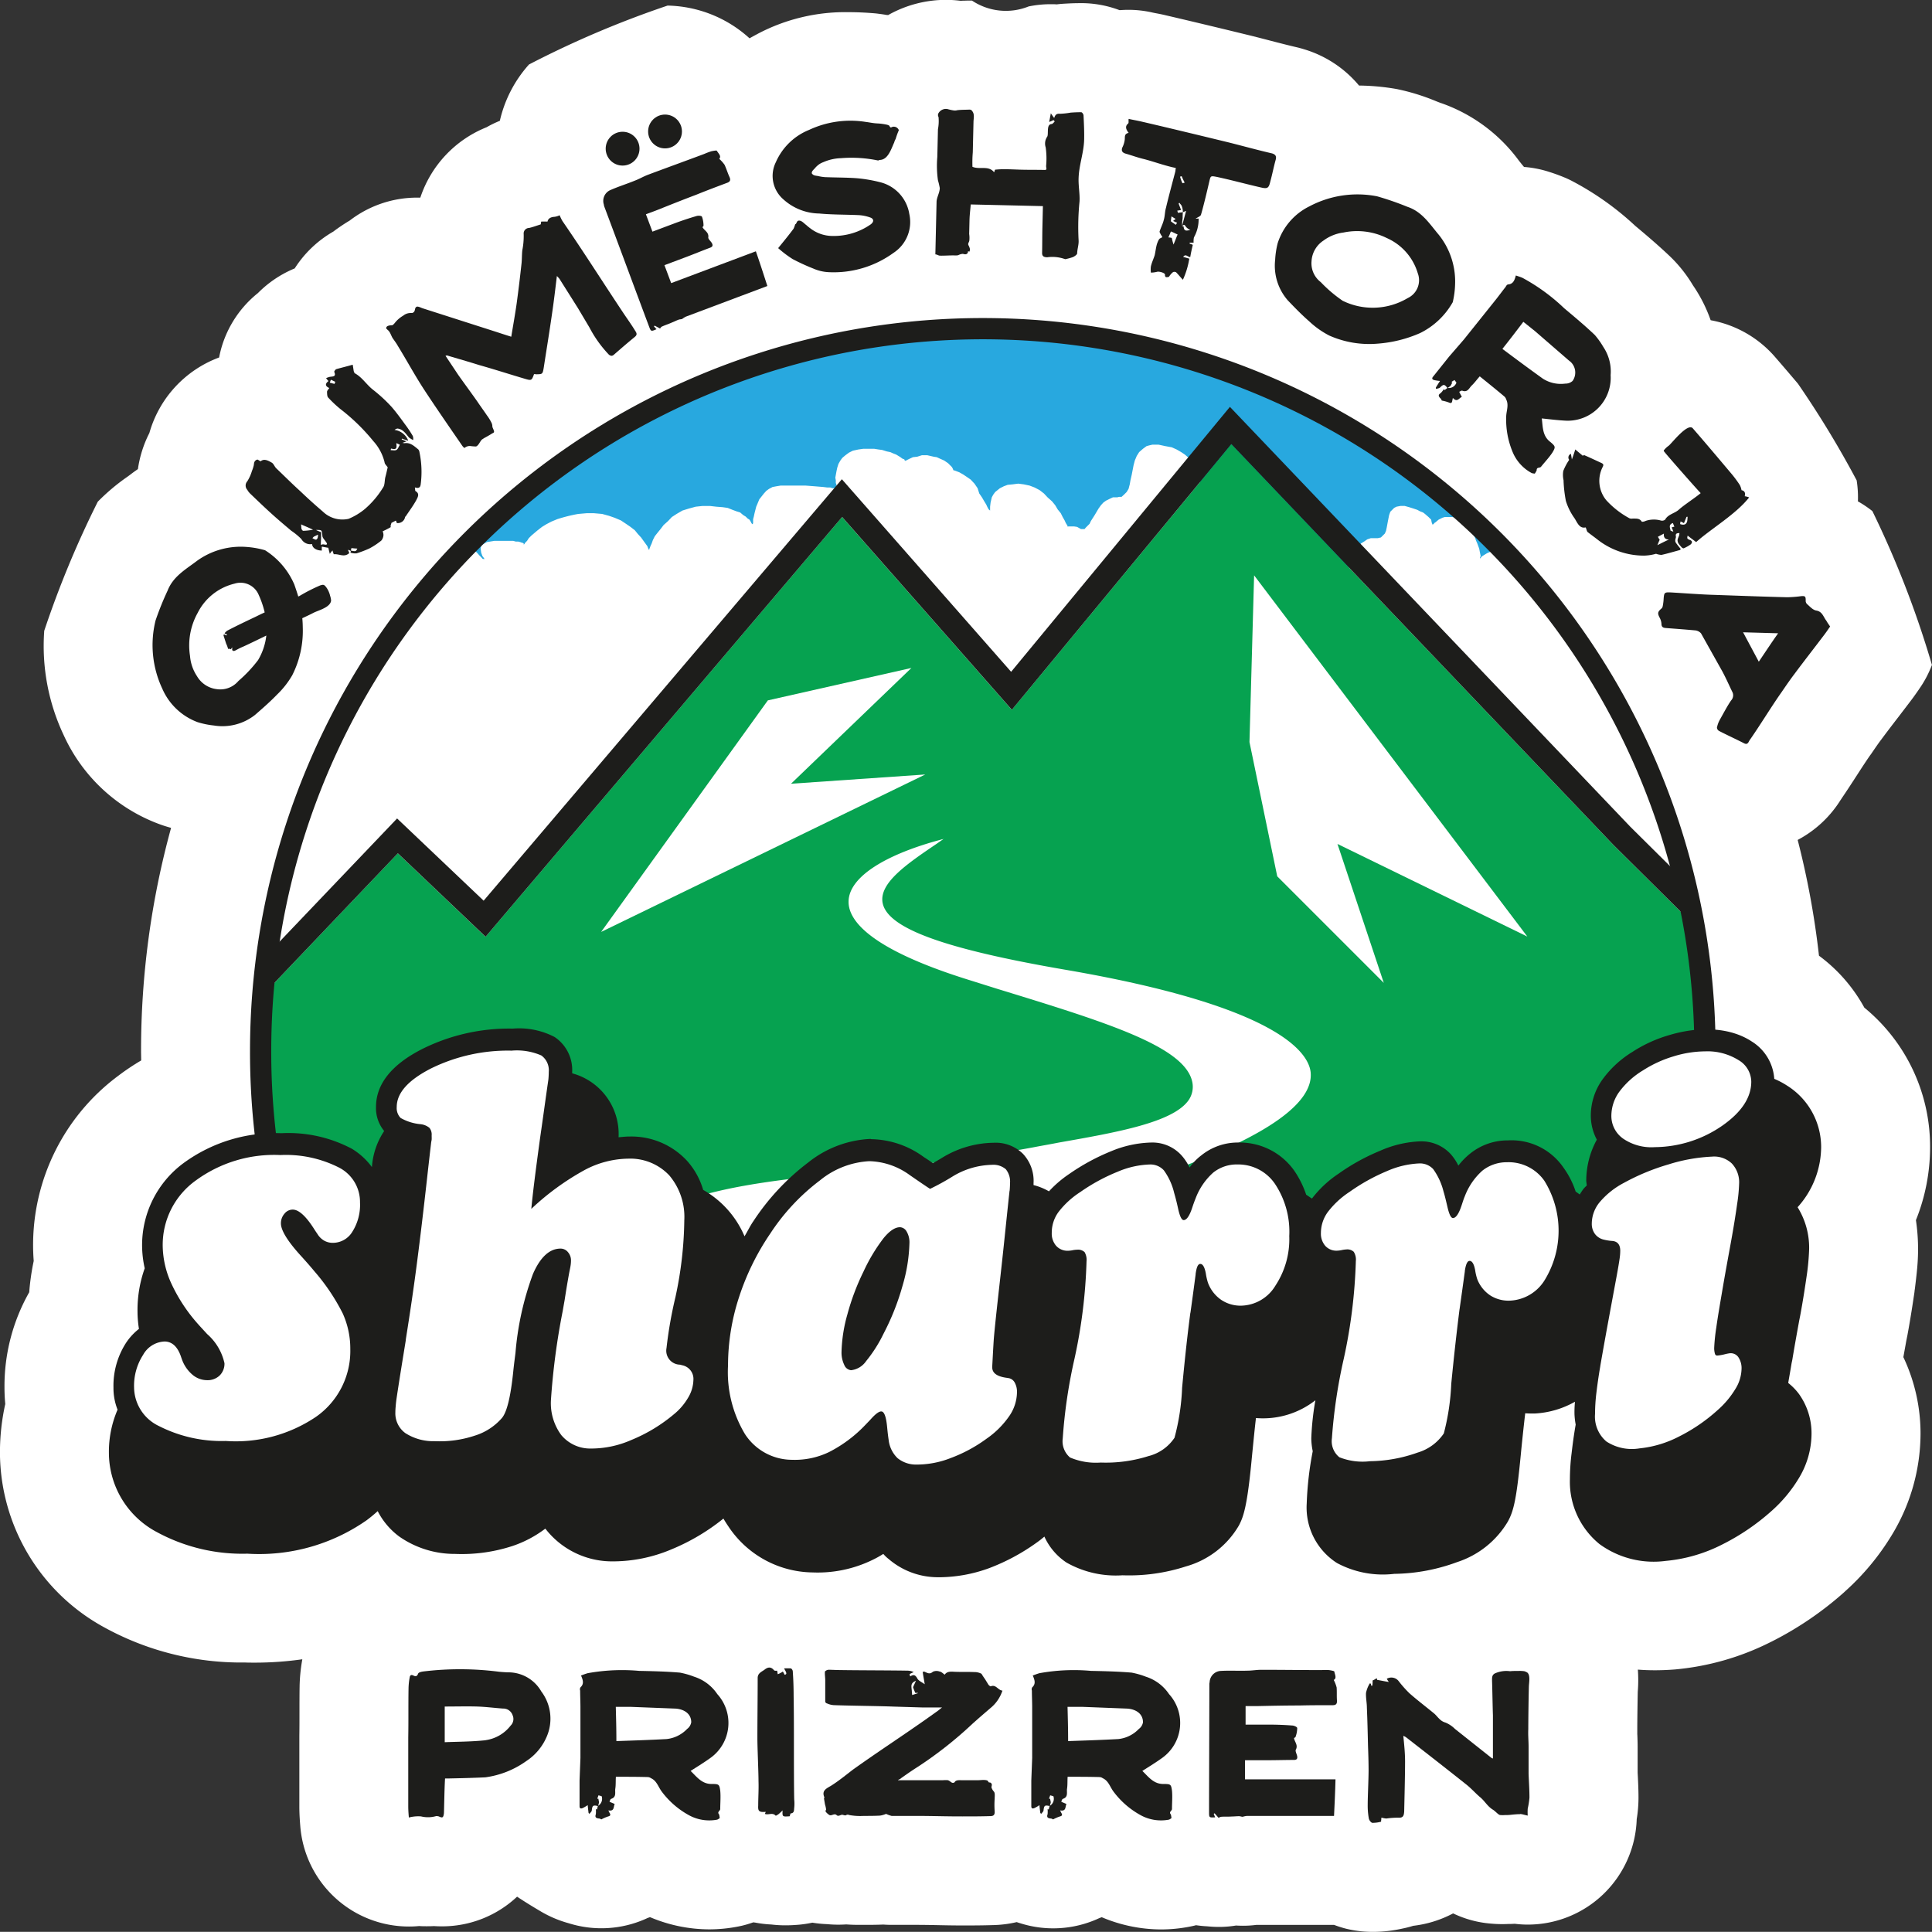 <svg xmlns="http://www.w3.org/2000/svg" width="172.277" height="172.262" viewBox="0 0 172.277 172.262">
  <rect x="0" y="0" width="172.277" height="172.262" fill="#333333" stroke="none"/>
  <g id="Group_1225" data-name="Group 1225" transform="translate(-1486.085 -410.286)">
    <path id="Path_1891" data-name="Path 1891" d="M1658.191,512.553a17.438,17.438,0,0,1-1.262,6.534,17.729,17.729,0,0,1,.191,2.576c0,.556-.027,1.1-.074,1.651-.054.606-.128,1.227-.213,1.911-.012.07-.02.136-.031.206l0,.047c-.14.936-.327,2.218-.633,3.877-.007.043-.019.09-.027.132l-.07.346q-.129.728-.264,1.469a15.911,15.911,0,0,1,1.531,6.868,17.457,17.457,0,0,1-2.532,8.951,22.145,22.145,0,0,1-4.192,5.062c-.027.027-.058.054-.086.082a30.058,30.058,0,0,1-6.492,4.414.155.155,0,0,1-.043.019,23.623,23.623,0,0,1-8.582,2.456c-.59.046-1.185.07-1.764.07q-.77,0-1.515-.058a12.872,12.872,0,0,1-.008,1.969c-.019.886-.043,2.548-.043,3.345,0,.116,0,.233,0,.346,0,.066,0,.131.008.2.007.256.023.606.023,1.01v2.214c0,.151.011.3.019.447.027.552.058,1.173.058,1.888a11.811,11.811,0,0,1-.159,1.912,9.717,9.717,0,0,1-9.708,9.406,9.1,9.1,0,0,1-1.169-.074c-.233.016-.439.02-.606.02-.147.007-.323.011-.525.011-.338,0-.672-.015-1.006-.047a9.522,9.522,0,0,1-3.357-.909,10.091,10.091,0,0,1-3.558,1.107,9.34,9.34,0,0,1-.94.241l-.035.008a12.292,12.292,0,0,1-2.584.292c-.357,0-.719-.016-1.072-.051a10.012,10.012,0,0,1-1.387-.24,9.7,9.7,0,0,1-1.045-.334h-6.908a9.186,9.186,0,0,1-1.224.078c-.213,0-.416-.008-.605-.02a9.327,9.327,0,0,1-1.539.125,10.064,10.064,0,0,1-1.022-.054,9.788,9.788,0,0,1-1.01-.1.429.429,0,0,1-.062.019c-.147.039-.3.07-.447.1a13.411,13.411,0,0,1-2.606.26,13.633,13.633,0,0,1-5.292-1.092c-.078.031-.155.062-.237.093-.046.02-.1.043-.147.066a9.714,9.714,0,0,1-6.853.388c-.116-.031-.229-.07-.342-.109a10.219,10.219,0,0,1-2.164.268c-.944.031-1.826.031-2.673.031-.89,0-1.6-.016-2.3-.031-.614-.012-1.193-.023-1.869-.023h-2.148c-.245,0-.493-.008-.742-.027-.637.027-1.216.027-1.736.027l-.113,0h-.319c-.311,0-.7-.007-1.134-.039-.237.015-.474.023-.715.023-.33,0-.656-.015-.983-.047a10.81,10.81,0,0,1-1.329-.132,9.741,9.741,0,0,1-1.258.187c-.256.019-.649.05-1.123.05a10.642,10.642,0,0,1-1.274-.074,10.2,10.2,0,0,1-1.465-.175c-.047,0-.09-.011-.136-.019-.292.1-.583.195-.882.268-.147.039-.3.07-.447.1a13.381,13.381,0,0,1-2.607.26,13.6,13.6,0,0,1-5.287-1.092c-.078.031-.155.062-.237.089-.047.024-.1.047-.151.07a9.714,9.714,0,0,1-6.853.388,10.174,10.174,0,0,1-2.638-1.142,43.775,43.775,0,0,1-1.969-1.228,9.746,9.746,0,0,1-6.713,2.645c-.233,0-.466-.007-.7-.023-.2.012-.412.016-.63.016s-.458,0-.688-.02a9.053,9.053,0,0,1-.917.043,9.711,9.711,0,0,1-9.685-8.963c-.035-.439-.082-1.045-.082-1.756v-6.13c0-.054,0-.113,0-.171.011-.649.011-1.325.011-2.04,0-.75,0-1.523.012-2.323a14.9,14.9,0,0,1,.225-2.347.813.813,0,0,1,.019-.1,29.984,29.984,0,0,1-4.215.3c-.295,0-.6,0-.9-.012a25.374,25.374,0,0,1-12.719-3.228,17.811,17.811,0,0,1-9.13-15.466,19.927,19.927,0,0,1,.474-4.358c-.047-.486-.07-.975-.07-1.473a16.968,16.968,0,0,1,2.206-8.492,21.226,21.226,0,0,1,.4-2.786c-.035-.466-.055-.929-.055-1.391a18.8,18.8,0,0,1,7.455-15.019.642.642,0,0,1,.058-.043,21.176,21.176,0,0,1,2.125-1.43c0-.288-.011-.575-.011-.863a74.889,74.889,0,0,1,2.677-19.875c-.28-.078-.563-.163-.851-.264-.051-.019-.1-.035-.152-.054a15.128,15.128,0,0,1-8.566-7.937,18.627,18.627,0,0,1-1.741-9.32,87.924,87.924,0,0,1,4.775-11.511,18.449,18.449,0,0,1,2.638-2.222c.1-.074.206-.148.307-.226.206-.159.42-.311.633-.458a10.246,10.246,0,0,1,1.021-3.216,10.128,10.128,0,0,1,6.22-6.737c.055-.284.121-.567.2-.847a9.7,9.7,0,0,1,3.263-4.9,9.991,9.991,0,0,1,2.2-1.674,9.766,9.766,0,0,1,1.076-.521,9.968,9.968,0,0,1,3.442-3.283c.346-.264.637-.459.835-.591s.416-.268.625-.392a9.854,9.854,0,0,1,6.029-2.047c.094,0,.183,0,.272,0a10.234,10.234,0,0,1,5.913-6.278,9.473,9.473,0,0,1,1.177-.571,11.255,11.255,0,0,1,2.6-5.023,87.7,87.7,0,0,1,12.358-5.252,11.181,11.181,0,0,1,7.307,2.918c.279-.159.524-.288.73-.4a16.721,16.721,0,0,1,8.111-1.931c.711,0,1.438.031,2.292.1.136.012.272.027.408.047.23.027.451.062.669.1l.151.011a10.5,10.5,0,0,1,5.147-1.356,10.2,10.2,0,0,1,1.29.082c.074,0,.144,0,.2-.007h.132c.155-.008.315-.012.47-.012h.233a5.441,5.441,0,0,0,5.054.525,9.7,9.7,0,0,1,1.969-.2c.179,0,.357,0,.536.015.206-.027.439-.047.688-.062.345-.019.812-.046,1.356-.046.12,0,.241,0,.361,0a9.7,9.7,0,0,1,3.2.625c.26-.019.521-.031.781-.031a9.574,9.574,0,0,1,2.2.253l.229.046c.229.042.544.1.9.187,2.653.618,5.334,1.266,7.93,1.9l.031.008a.777.777,0,0,1,.1.027c.428.108.859.221,1.294.334.815.21,1.585.412,2.327.582.226.054.447.113.669.183a10.177,10.177,0,0,1,4.891,3.232,20.74,20.74,0,0,1,3.216.287c.1.019.2.035.3.058a19.055,19.055,0,0,1,3.349,1.048c.155.062.365.144.427.163a.3.3,0,0,0,.058.019,14.558,14.558,0,0,1,6.919,5.14c.082.1.159.2.241.3l.2.244a9.607,9.607,0,0,1,2.277.451c.315.1.789.26,1.329.485.183.074.365.159.54.245a25.832,25.832,0,0,1,5.766,4.064c.932.781,1.977,1.663,3.03,2.657a12.3,12.3,0,0,1,2.121,2.649,13.162,13.162,0,0,1,1.581,3.116,9.93,9.93,0,0,1,5.758,3.294c.687.789,1.363,1.582,2.028,2.367a87.779,87.779,0,0,1,5.233,8.616,9.537,9.537,0,0,1,.112,1.876,9.839,9.839,0,0,1,1.29.867,87.168,87.168,0,0,1,5.311,13.714,9.609,9.609,0,0,1-1.158,2.179l-.062.094c-.148.21-.365.528-.637.886-.372.493-.746.979-1.119,1.468-.525.68-1.018,1.325-1.492,1.962-.019.027-.038.054-.058.078-.264.346-.548.766-.879,1.251-.031.042-.066.09-.1.136-.319.45-.773,1.149-1.208,1.822s-.886,1.367-1.329,2.016c-.031.05-.062.1-.1.151a10.053,10.053,0,0,1-3.83,3.566,74.944,74.944,0,0,1,1.9,10.323,14.288,14.288,0,0,1,4.044,4.631A16.017,16.017,0,0,1,1658.191,512.553Z" fill="#fff"/>
    <g id="Group_1226" data-name="Group 1226" transform="translate(1509.334 439.192)">
      <path id="Path_1892" data-name="Path 1892" d="M1649.883,518.6a63.966,63.966,0,0,1-5.873,26.477H1526.979A63.966,63.966,0,0,1,1521.1,518.6c0-1.115.021-2.208.086-3.3a64.368,64.368,0,0,1,128.607,0C1649.863,516.4,1649.883,517.49,1649.883,518.6Z" transform="translate(-1521.1 -453.819)" fill="#fff" fill-rule="evenodd"/>
      <path id="Path_1893" data-name="Path 1893" d="M1641.141,474.113l-.193.043h-.279l-.45.128-.386.172-.279.171-.171.107-.107.129-.064.064v-.064l.064-.171-.064-.3-.064-.343-.172-.471-.107-.236-.107-.3-.172-.3-.214-.214-.235-.3-.279-.3-.279-.3-.557-.343-.279-.064h-.665l-.214.064-.343.172-.279.236-.107.064-.064.107h-.064v.064l-.043-.064-.064-.171-.042-.236-.236-.236-.321-.278-.171-.129-.279-.107-.236-.129-.321-.108-.407-.128-.386-.108h-.386l-.343.064-.214.108-.171.171-.172.171-.107.3-.108.536-.107.579-.064.3-.107.236-.172.171-.171.172-.279.064h-.621l-.321.107-.279.193-.279.171-.236.279-.214.3-.279.707-.278.643-.107.3-.064.278-.064.236-.043.193v.107l-.171-.171-.107-.171-.172-.129-.171-.236-.45-.407-.493-.408-.279-.171-.343-.129-.343-.171-.321-.064-.386-.043-.407.043-.386.064-.451.064-.836.279-.772.364-.793.343-.343.171-.279.193-.321.171-.236.108-.149.193-.172.043-.107.064.043-.064.171-.108.108-.171.171-.236.172-.236.45-.6.45-.579.386-.643.321-.578.128-.3.108-.236.043-.236V472.4l-.043-.236-.108-.3-.128-.236-.15-.214-.45-.536-.515-.471-.557-.408-.6-.365-.579-.171-.6-.171-1.393-.472-.622-.236-.557-.236-.236-.043-.214-.128-.214-.064h-.128l-.043-.043h-.064v-.128l-.043-.172V467.6l-.064-.236-.107-.3-.108-.236-.171-.3-.236-.279-.214-.3-.343-.3-.321-.214-.408-.236-.429-.193-.579-.107-.6-.129h-.557l-.279.064-.236.064-.321.236-.343.3-.215.343-.171.407-.108.408-.171.878-.108.472-.064.364-.108.408-.171.279-.236.236-.214.193h-.214l-.172.043h-.386l-.278.129-.343.171-.236.171-.214.236-.214.3-.343.579-.343.536-.108.236-.343.343-.107.129h-.322l-.343-.193-.279-.043h-.514l-.042.043v-.043l-.064-.128-.108-.171-.107-.236-.172-.3-.171-.343-.279-.343-.214-.364-.279-.343-.408-.365-.321-.343-.386-.3-.45-.236-.45-.171-.515-.108-.493-.064-.493.064-.45.043-.343.129-.343.171-.214.171-.214.172-.171.236-.129.236-.108.471-.043.365v.343l-.128-.108-.108-.193-.108-.236-.171-.279-.214-.365-.236-.343-.15-.471-.279-.407-.343-.365-.343-.236-.321-.215-.343-.193-.278-.107-.172-.064h-.064l-.042-.064v-.042l-.107-.193-.343-.343-.343-.236-.386-.171-.279-.129-.278-.043-.558-.129h-.493l-.408.129-.386.043-.278.129-.215.107-.128.064-.043.064v-.064h-.064l-.043-.107-.171-.064-.172-.129-.171-.107-.214-.129-.279-.107-.236-.108-.321-.064-.407-.128-.322-.043-.407-.064h-.944l-.45.064-.493.108-.343.171-.321.236-.279.236-.171.236-.171.3-.108.343-.064.3-.107.579.043.236v.236l.064.171v.3h-.343l-.214-.064h-.279l-.343-.043-.771-.064-.837-.064h-2.187l-.386.064-.343.064-.321.171-.236.171-.214.236-.236.3-.171.214-.28.665-.149.579-.064.3-.064.236v.343l-.043.107-.064-.043-.043-.064-.064-.129-.107-.171-.171-.108-.172-.171-.214-.129-.278-.236-.343-.107-.343-.129-.428-.171-.45-.064-.558-.043-.557-.064h-.687l-.6.064-.622.171-.557.172-.515.3-.429.278-.343.365-.386.343-.279.365-.279.343-.236.3-.171.343-.107.3-.108.236-.064.171-.043.108v.064l-.064-.064-.043-.108-.064-.171-.343-.471-.214-.3-.279-.3-.279-.343-.386-.3-.407-.279-.45-.3-.558-.236-.493-.171-.622-.171-.729-.064h-.664l-.729.064a14.178,14.178,0,0,0-1.886.471l-.515.214-.45.236-.386.236-.386.3-.557.471-.236.236-.15.236-.171.171-.064.108-.064.064v-.107l-.107-.064h-.043l-.171-.064-.171-.043h-.215l-.235-.064h-1.673l-.386.064-.279.043-.236.129-.171.107-.108.129-.042.171v.108l.042.3.108.3.129.171.042.064v.043h-.042l-.129-.043-.108-.129-.171-.171-.15-.171-.45-.472-.3-.343a64.228,64.228,0,0,1,92.077.471Z" transform="translate(-1530.494 -454.025)" fill="#28a8df" fill-rule="evenodd"/>
      <path id="Path_1894" data-name="Path 1894" d="M1649.876,524.149a63.929,63.929,0,0,1-5.7,26.476H1526.8a63.918,63.918,0,0,1-5.7-26.476,51.1,51.1,0,0,1,.236-5.145l11.984-12.584,7.825,7.439,31.793-37.431,15.135,17.194,19.573-23.689,34.066,35.737,7.117,7.053A60.939,60.939,0,0,1,1649.876,524.149Z" transform="translate(-1521.098 -459.233)" fill="#06a250" fill-rule="evenodd"/>
      <g id="Group_1225-2" data-name="Group 1225" transform="translate(0.24 7.374)">
        <path id="Path_1895" data-name="Path 1895" d="M1649.016,511.275v.171c-.021-.129-.043-.279-.064-.407l-7.117-7.054-34.066-35.737L1588.2,491.937l-15.135-17.194-31.793,37.431-7.825-7.439L1521.46,517.32v-.15c.064-1.157.193-2.293.365-3.43l11.555-12.113,7.718,7.332,31.943-37.581,15.092,17.172,19.509-23.625,35.716,37.453,4.8,4.76A38.114,38.114,0,0,1,1649.016,511.275Z" transform="translate(-1521.46 -464.925)" fill="#1d1d1b"/>
      </g>
      <path id="Path_1896" data-name="Path 1896" d="M1581.678,502.878l-14.867,20.647,28.907-14.04-11.975.826,10.736-10.324Z" transform="translate(-1536.458 -469.331)" fill="#fff" fill-rule="evenodd"/>
      <path id="Path_1897" data-name="Path 1897" d="M1653.878,502.416l.413-14.866,24.364,32.21-16.931-8.259,4.13,12.388-9.5-9.5Z" transform="translate(-1565.711 -465.152)" fill="#fff" fill-rule="evenodd"/>
      <path id="Path_1898" data-name="Path 1898" d="M1626.462,543.781c.236,2.68-3.794,5.574-12.005,8.6-17.793,4.609-26.433,9.154-30.206,15.929h-28.213c8.189-13.4,15.5-14.171,29.22-15.629,4.716-.493,10.054-1.05,16.443-2.23.772-.15,1.543-.279,2.294-.429,5.252-.922,10.183-1.8,11.576-3.773a2.089,2.089,0,0,0,.343-1.586c-.6-3.195-7.653-5.36-17.429-8.36l-2.251-.708c-9.2-2.83-11.041-5.445-10.976-7.117.064-2.122,3.216-4.159,8.468-5.531l-.643.45c-2.659,1.8-5.167,3.516-4.781,5.3.493,2.23,5.489,4.052,16.208,5.9C1623.868,537.907,1626.312,542.13,1626.462,543.781Z" transform="translate(-1532.838 -477.044)" fill="#fff" fill-rule="evenodd"/>
    </g>
    <g id="Group_1227" data-name="Group 1227" transform="translate(1508.38 438.647)">
      <path id="Path_1899" data-name="Path 1899" d="M1644.305,545.746H1525.7l-.252-.555a64.6,64.6,0,0,1-5.787-26.85,65.343,65.343,0,0,1,130.686,0,64.571,64.571,0,0,1-5.79,26.85Zm-117.381-1.892h116.158a62.692,62.692,0,0,0,5.372-25.513,63.449,63.449,0,1,0-126.9,0A62.716,62.716,0,0,0,1526.924,543.853Z" transform="translate(-1519.662 -452.998)" fill="#1d1d1b"/>
    </g>
    <g id="Group_1229" data-name="Group 1229" transform="translate(1495.796 502.006)">
      <path id="Path_1900" data-name="Path 1900" d="M1650.455,580.016c.086-.514.193-1.093.3-1.758l.064-.3c.193-1.179.407-2.358.622-3.537l.086-.429c.278-1.5.45-2.68.579-3.558a21.043,21.043,0,0,0,.214-2.359,6.829,6.829,0,0,0-1.029-3.73,8.07,8.07,0,0,0,2.1-5.38,6.468,6.468,0,0,0-3.044-5.467,7.182,7.182,0,0,0-1.136-.6,4.246,4.246,0,0,0-1.994-3.323c-1.844-1.222-4.545-1.437-7.439-.558a12.2,12.2,0,0,0-3.216,1.479,9.274,9.274,0,0,0-2.658,2.443,5.532,5.532,0,0,0-1.051,3.216,4.557,4.557,0,0,0,.536,2.165,7.636,7.636,0,0,0-.943,3.645c0,.15.043.3.043.45a3.355,3.355,0,0,0-.279.279c-.129.171-.236.343-.343.514-.128-.086-.236-.171-.365-.257a7.774,7.774,0,0,0-1.093-2.144,5.608,5.608,0,0,0-4.931-2.422,5.327,5.327,0,0,0-3.387,1.179,6.233,6.233,0,0,0-1.05,1.072,4.568,4.568,0,0,0-.665-1.007,3.545,3.545,0,0,0-2.7-1.158h-.042a9.751,9.751,0,0,0-3.559.836,18.6,18.6,0,0,0-3.73,2.058,9.855,9.855,0,0,0-2.359,2.208c-.172-.107-.343-.236-.515-.343a8.541,8.541,0,0,0-1.05-2.123,5.935,5.935,0,0,0-4.931-2.53,5.194,5.194,0,0,0-3.387,1.158,4.915,4.915,0,0,0-1.029,1.072,4.653,4.653,0,0,0-.707-1.072,3.5,3.5,0,0,0-2.722-1.158h-.022a9.88,9.88,0,0,0-3.537.772,19.066,19.066,0,0,0-3.752,2.036,10.078,10.078,0,0,0-1.8,1.544,5.393,5.393,0,0,0-1.373-.558V562.2a3.52,3.52,0,0,0-.943-2.616,3.459,3.459,0,0,0-2.637-.986h-.043a8.992,8.992,0,0,0-4.48,1.307c-.343.214-.621.365-.879.515-.214-.171-.493-.343-.815-.557a8.135,8.135,0,0,0-4.7-1.586.077.077,0,0,0-.064-.022,9.569,9.569,0,0,0-5.531,2.1,20.976,20.976,0,0,0-4.888,5.231c-.3.429-.515.9-.793,1.351a8.63,8.63,0,0,0-3.687-4.137,6.694,6.694,0,0,0-1.458-2.615,6.762,6.762,0,0,0-5.1-2.144h-.064c-.3,0-.622.043-.922.064a5.6,5.6,0,0,0-4.137-5.7v-.129a3.541,3.541,0,0,0-1.565-3.108,6.843,6.843,0,0,0-3.73-.75,17.345,17.345,0,0,0-8.039,1.8c-2.766,1.394-4.159,3.151-4.159,5.188a3.21,3.21,0,0,0,.729,2.144,6.6,6.6,0,0,0-1.093,3.216,6.221,6.221,0,0,0-1.78-1.629,12.063,12.063,0,0,0-6.238-1.394h-.129a13.867,13.867,0,0,0-8.639,2.659,9.1,9.1,0,0,0-3.708,7.353,9.428,9.428,0,0,0,.235,2.037,11.033,11.033,0,0,0-.643,3.795,10.164,10.164,0,0,0,.128,1.608,5.3,5.3,0,0,0-1.136,1.222,7.054,7.054,0,0,0-1.136,4.009,5.218,5.218,0,0,0,.365,1.972,9.482,9.482,0,0,0-.772,3.859,8.016,8.016,0,0,0,4.309,7.074,15.972,15.972,0,0,0,8.039,1.908,16.731,16.731,0,0,0,10.633-2.98,12.457,12.457,0,0,0,.987-.815,6.511,6.511,0,0,0,1.929,2.272,8.624,8.624,0,0,0,4.974,1.544,14.539,14.539,0,0,0,5.123-.708,10.2,10.2,0,0,0,2.916-1.543.905.905,0,0,1,.128.15,7.517,7.517,0,0,0,5.767,2.766,13.407,13.407,0,0,0,5.36-1.072,18.73,18.73,0,0,0,4.631-2.744c.129.214.257.429.407.643a9.136,9.136,0,0,0,7.547,4.159,11.15,11.15,0,0,0,5.295-1.094,9.145,9.145,0,0,0,1.008-.557,3.126,3.126,0,0,0,.471.45,6.734,6.734,0,0,0,4.373,1.629h.279a13.144,13.144,0,0,0,4.331-.815,18.375,18.375,0,0,0,4.224-2.273,8.341,8.341,0,0,0,.686-.536,5.493,5.493,0,0,0,1.972,2.315,8.915,8.915,0,0,0,4.995,1.136,16.424,16.424,0,0,0,5.66-.793,7.941,7.941,0,0,0,4.716-3.645c.407-.772.75-1.694,1.157-6.067.129-1.265.236-2.422.365-3.516a7.573,7.573,0,0,0,5.3-1.586,24.749,24.749,0,0,0-.365,3.387,5.965,5.965,0,0,0,.129,1.158,29.372,29.372,0,0,0-.536,4.652,5.866,5.866,0,0,0,2.7,5.317,8.65,8.65,0,0,0,5.1.965,16.7,16.7,0,0,0,5.617-1.05,8.193,8.193,0,0,0,4.523-3.623c.515-.943.772-1.993,1.157-6.045q.193-1.962.386-3.6c.278.021.557.021.836.021a8.135,8.135,0,0,0,3.6-1.05,9.64,9.64,0,0,0-.043,1.093,6.372,6.372,0,0,0,.107.944c-.171.965-.278,1.822-.364,2.551a18.83,18.83,0,0,0-.15,2.315,7.157,7.157,0,0,0,2.637,5.788,8.191,8.191,0,0,0,5.917,1.5,13.817,13.817,0,0,0,5.06-1.479,20.019,20.019,0,0,0,4.373-2.979,12.508,12.508,0,0,0,2.4-2.873,7.692,7.692,0,0,0,1.157-3.966,6.018,6.018,0,0,0-1.115-3.58A5.264,5.264,0,0,0,1650.455,580.016Z" transform="translate(-1500.71 -548.417)" fill="#1d1d1b"/>
      <g id="Group_1228" data-name="Group 1228" transform="translate(2.245 1.967)">
        <path id="Path_1901" data-name="Path 1901" d="M1639.7,559.983a4.463,4.463,0,0,1-2.812-.747,2.473,2.473,0,0,1-1.067-2.084,3.678,3.678,0,0,1,.707-2.106,7.365,7.365,0,0,1,2.12-1.912,10.663,10.663,0,0,1,2.711-1.244,9.786,9.786,0,0,1,2.827-.448,5.216,5.216,0,0,1,2.956.77,2.266,2.266,0,0,1,1.154,1.93c0,1.419-.869,2.725-2.582,3.925a10.7,10.7,0,0,1-6.014,1.916Zm-4.874,19.554c.462-2.672.964-5.341,1.456-8,.142-.767.23-1.3.273-1.606a5.057,5.057,0,0,0,.058-.706c0-.549-.246-.843-.721-.877a4.362,4.362,0,0,1-.736-.116,1.365,1.365,0,0,1-.793-.5,1.507,1.507,0,0,1-.288-.927,3.029,3.029,0,0,1,.692-1.9,7.185,7.185,0,0,1,2.164-1.732,19.657,19.657,0,0,1,3.965-1.644,15.258,15.258,0,0,1,3.894-.7,2.293,2.293,0,0,1,1.773.612,2.443,2.443,0,0,1,.649,1.815,14.6,14.6,0,0,1-.173,1.778c-.115.821-.288,1.946-.548,3.375-.244,1.341-.492,2.681-.722,4.027-.26,1.527-.468,2.732-.59,3.626a16.364,16.364,0,0,0-.187,1.781,1.731,1.731,0,0,0,.071.583.2.2,0,0,0,.217.141,4.378,4.378,0,0,0,.592-.1,3.962,3.962,0,0,1,.476-.1.824.824,0,0,1,.793.34,1.758,1.758,0,0,1,.288,1.06,3.53,3.53,0,0,1-.562,1.8,8.025,8.025,0,0,1-1.586,1.878,15.361,15.361,0,0,1-3.418,2.338,9.8,9.8,0,0,1-3.533,1.061,4.147,4.147,0,0,1-2.956-.617,2.913,2.913,0,0,1-1.009-2.445,16.134,16.134,0,0,1,.115-1.842C1634.563,581.247,1634.671,580.453,1634.83,579.537Zm-12.546-5.082c-.23,1.822-.483,4.029-.736,6.632a20.8,20.8,0,0,1-.663,4.422,4.279,4.279,0,0,1-2.337,1.71,13.009,13.009,0,0,1-4.239.769,5.589,5.589,0,0,1-2.74-.354,1.839,1.839,0,0,1-.663-1.692,46.817,46.817,0,0,1,1.067-7.137,46.857,46.857,0,0,0,1.067-8.667,1.294,1.294,0,0,0-.187-.822.842.842,0,0,0-.678-.209,2.118,2.118,0,0,0-.375.052,2.341,2.341,0,0,1-.433.056,1.335,1.335,0,0,1-1.053-.43,1.659,1.659,0,0,1-.389-1.154,3.19,3.19,0,0,1,.605-1.849,7.774,7.774,0,0,1,1.947-1.807,17.215,17.215,0,0,1,3.345-1.859,7.983,7.983,0,0,1,2.841-.68,1.615,1.615,0,0,1,1.27.5,5.807,5.807,0,0,1,.922,1.99c.109.349.216.8.346,1.359.157.68.318,1.021.5,1.019.26,0,.522-.377.765-1.113.117-.354.2-.623.288-.821a5.82,5.82,0,0,1,1.572-2.293,3.486,3.486,0,0,1,2.192-.748,3.893,3.893,0,0,1,3.331,1.651,8.443,8.443,0,0,1,.029,8.859,3.833,3.833,0,0,1-3.058,1.829,3.032,3.032,0,0,1-1.788-.459,3.07,3.07,0,0,1-1.168-1.461,4.765,4.765,0,0,1-.187-.806c-.106-.551-.274-.821-.5-.815-.187,0-.334.3-.418.893a.337.337,0,0,0,0,.044C1622.6,572.2,1622.442,573.327,1622.283,574.455Zm-24,.295q-.368,2.756-.736,6.693a20.189,20.189,0,0,1-.678,4.455,3.954,3.954,0,0,1-2.336,1.639,12.628,12.628,0,0,1-4.24.571,5.889,5.889,0,0,1-2.74-.451,1.9,1.9,0,0,1-.649-1.711,45.888,45.888,0,0,1,1.052-7.118,46.553,46.553,0,0,0,1.068-8.66,1.357,1.357,0,0,0-.173-.825.855.855,0,0,0-.678-.213,2.157,2.157,0,0,0-.389.045,2.3,2.3,0,0,1-.433.048,1.355,1.355,0,0,1-1.038-.444,1.667,1.667,0,0,1-.389-1.162,3.115,3.115,0,0,1,.591-1.837,7.683,7.683,0,0,1,1.947-1.789,16.686,16.686,0,0,1,3.346-1.819,7.881,7.881,0,0,1,2.841-.642,1.618,1.618,0,0,1,1.269.519,5.621,5.621,0,0,1,.922,2.024c.105.353.223.809.347,1.378q.225,1.039.5,1.038c.26,0,.521-.37.764-1.112.117-.355.219-.627.3-.826a5.814,5.814,0,0,1,1.573-2.3,3.356,3.356,0,0,1,2.178-.724,3.951,3.951,0,0,1,3.331,1.74,7.684,7.684,0,0,1,1.269,4.646,7.531,7.531,0,0,1-1.24,4.428,3.651,3.651,0,0,1-3.058,1.778,3.082,3.082,0,0,1-1.788-.531,3.19,3.19,0,0,1-1.168-1.524,5.307,5.307,0,0,1-.187-.825c-.106-.565-.274-.843-.49-.843s-.335.3-.419.892a.3.3,0,0,0,0,.049Q1598.525,573.048,1598.288,574.749Zm-25.9-7.626c-.432,0-.922.322-1.456.975a15.635,15.635,0,0,0-1.788,2.976,21.106,21.106,0,0,0-1.442,3.828,13.425,13.425,0,0,0-.52,3.335,2.515,2.515,0,0,0,.245,1.165.731.731,0,0,0,.606.471,1.876,1.876,0,0,0,1.341-.81,12.36,12.36,0,0,0,1.558-2.453,21.954,21.954,0,0,0,1.7-4.3,14.641,14.641,0,0,0,.606-3.768,1.882,1.882,0,0,0-.246-1.027A.72.72,0,0,0,1572.387,567.123Zm9.777-3.256c-.178,1.642-.347,3.287-.519,4.926-.218,2.076-.433,3.92-.606,5.516s-.267,2.568-.288,2.91c-.05.764-.087,1.531-.13,2.3v.1c0,.508.42.811,1.269.93.088.012.159.025.188.029a.771.771,0,0,1,.548.4,1.7,1.7,0,0,1,.2.884,3.827,3.827,0,0,1-.692,2.106,7.926,7.926,0,0,1-2.033,2.021,13.1,13.1,0,0,1-3.2,1.722,8.24,8.24,0,0,1-3.028.575,2.6,2.6,0,0,1-1.7-.575,2.684,2.684,0,0,1-.793-1.647c-.042-.274-.087-.639-.13-1.1-.087-.938-.26-1.408-.52-1.416q-.3-.01-.894.643c-.211.233-.379.4-.5.527a11.929,11.929,0,0,1-3.259,2.449,7.033,7.033,0,0,1-3.317.695,5.015,5.015,0,0,1-4.2-2.311,10.753,10.753,0,0,1-1.5-6.1,19.619,19.619,0,0,1,.965-6.039,22.323,22.323,0,0,1,2.8-5.721,18.837,18.837,0,0,1,4.427-4.74,7.571,7.571,0,0,1,4.413-1.717,6.363,6.363,0,0,1,3.6,1.24q1.774,1.226,1.818,1.225a21.281,21.281,0,0,0,1.961-1.076,7.014,7.014,0,0,1,3.532-1.064,1.714,1.714,0,0,1,1.254.392,1.746,1.746,0,0,1,.375,1.252c0,.183-.008.321-.014.41S1582.173,563.791,1582.165,563.867ZM1527.51,582.3c.253-1.7.534-3.394.808-5.09a.986.986,0,0,1,.015-.157c.352-2.206.692-4.489.995-6.838s.588-4.758.866-7.242q.188-1.7.389-3.416c.008-.072.035-.157.043-.25s0-.22,0-.381a.937.937,0,0,0-.2-.665,1.491,1.491,0,0,0-.793-.325,4.373,4.373,0,0,1-1.775-.556,1.264,1.264,0,0,1-.346-.978c0-1.255,1.025-2.4,3.073-3.444a15.521,15.521,0,0,1,7.167-1.58,5.465,5.465,0,0,1,2.653.43,1.622,1.622,0,0,1,.663,1.468c0,.171-.007.3-.014.418s-.012.209-.028.321c-.2,1.363-.384,2.727-.578,4.086-.051.363-.133.912-.23,1.628-.334,2.466-.577,4.373-.706,5.759a23.15,23.15,0,0,1,4.687-3.428,8.461,8.461,0,0,1,3.951-1.05,4.775,4.775,0,0,1,3.663,1.49,5.721,5.721,0,0,1,1.341,4,33.909,33.909,0,0,1-.793,6.871,37.487,37.487,0,0,0-.793,4.526,1.246,1.246,0,0,0,1.211,1.483l.187.052a1.241,1.241,0,0,1,1,1.319,3.2,3.2,0,0,1-.462,1.557,5.407,5.407,0,0,1-1.283,1.5,14.3,14.3,0,0,1-3.792,2.289,8.914,8.914,0,0,1-3.62.762,3.362,3.362,0,0,1-2.624-1.2,4.786,4.786,0,0,1-.924-3.1,62.155,62.155,0,0,1,1.053-7.973c.056-.329.115-.657.173-.986q.172-1.132.375-2.259c.051-.281.108-.527.144-.747a3.062,3.062,0,0,0,.044-.5,1.1,1.1,0,0,0-.26-.735.844.844,0,0,0-.635-.329c-.995-.018-1.831.736-2.495,2.26a26.473,26.473,0,0,0-1.558,7.021c-.044.38-.125.936-.2,1.677-.226,2.2-.55,3.576-.995,4.13a5.244,5.244,0,0,1-2.437,1.591,9.888,9.888,0,0,1-3.592.493,4.594,4.594,0,0,1-2.595-.717,2.181,2.181,0,0,1-.894-1.849,5.114,5.114,0,0,1,.029-.527C1527.43,582.9,1527.461,582.632,1527.51,582.3Zm-4.139-4.313a7.157,7.157,0,0,1-3.057,6.042,12.777,12.777,0,0,1-8.046,2.155,12.32,12.32,0,0,1-5.971-1.337,3.855,3.855,0,0,1-2.206-3.425,5.082,5.082,0,0,1,.807-2.92,2.291,2.291,0,0,1,1.918-1.188c.663.007,1.155.464,1.456,1.348.03.089.059.173.086.247a3.181,3.181,0,0,0,.923,1.353,2.013,2.013,0,0,0,1.283.5,1.552,1.552,0,0,0,1.14-.4,1.47,1.47,0,0,0,.447-1.11,4.832,4.832,0,0,0-1.543-2.6c-.34-.375-.621-.671-.807-.884a14.677,14.677,0,0,1-2.365-3.578,8.29,8.29,0,0,1-.793-3.438,7.062,7.062,0,0,1,2.957-5.8,11.816,11.816,0,0,1,7.541-2.264,10.443,10.443,0,0,1,5.25,1.129,3.446,3.446,0,0,1,1.846,3.1,4.483,4.483,0,0,1-.693,2.625,2.026,2.026,0,0,1-1.745.974,1.533,1.533,0,0,1-.764-.2,1.668,1.668,0,0,1-.577-.563c-.069-.106-.188-.272-.331-.5-.722-1.131-1.355-1.693-1.875-1.7a.933.933,0,0,0-.75.363,1.289,1.289,0,0,0-.317.87c0,.6.572,1.556,1.746,2.849.527.58.939,1.052,1.24,1.419a18.168,18.168,0,0,1,2.524,3.753A7.615,7.615,0,0,1,1523.371,577.987Z" transform="translate(-1504.091 -551.379)" fill="#fff"/>
      </g>
    </g>
    <g id="Group_1230" data-name="Group 1230" transform="translate(1499.696 420)">
      <path id="Path_1902" data-name="Path 1902" d="M1521.527,487.165c.281-.082.351-.1.582.23a2.079,2.079,0,0,1,.3.694,1.776,1.776,0,0,1,.088.431c-.068.611-1.12.861-1.568,1.088-.33.173-.683.333-1,.483.025.279.039.522.041.788a8.77,8.77,0,0,1-.935,4.293,7.8,7.8,0,0,1-1.36,1.732c-.614.636-1.3,1.236-1.965,1.813a4.7,4.7,0,0,1-3.668.94,7.467,7.467,0,0,1-1.458-.3,5.532,5.532,0,0,1-3.141-2.987,9.138,9.138,0,0,1-.6-6.073,25.883,25.883,0,0,1,1.071-2.657c.5-1.289,1.633-1.906,2.645-2.679A6.662,6.662,0,0,1,1515,483.74a7.78,7.78,0,0,1,1.609.291,6.771,6.771,0,0,1,2.606,3.047c.125.364.251.727.354,1.078l.118-.053A15.22,15.22,0,0,1,1521.527,487.165Zm-4.806,4.473c-.683.333-1.367.667-2.038.977a5.221,5.221,0,0,0-.519.246l-.248.13c-.106.031-.106.031-.2-.019l-.023-.013-.021-.07.019-.2c-.025.045-.06.056-.085.1-.012.023-.037.068-.06.056a.025.025,0,0,1-.035.01l-.09-.05c-.117.054-.106.031-.147-.11a2.792,2.792,0,0,0-.137-.341l-.229-.714c-.018-.128.085-.1.154-.064.045.025.136.074.138.017.015-.08-.112-.12-.169-.122-.1-.027.159-.237.207-.27.825-.432,1.662-.829,2.5-1.226.283-.14.566-.28.837-.4a8.245,8.245,0,0,0-.532-1.559,1.758,1.758,0,0,0-2.161-1.006,4.977,4.977,0,0,0-3.279,2.6,5.962,5.962,0,0,0-.686,3.839,3.787,3.787,0,0,0,.626,1.817,2.355,2.355,0,0,0,1.785,1.153,2.11,2.11,0,0,0,1.9-.727,12.151,12.151,0,0,0,1.758-1.867A5.482,5.482,0,0,0,1516.721,491.637Z" transform="translate(-1506.584 -444.679)" fill="#1d1d1b"/>
      <path id="Path_1903" data-name="Path 1903" d="M1528.7,459.753a.6.6,0,0,0,.1.269c.659.351,1.04,1.009,1.631,1.473a13.462,13.462,0,0,1,1.671,1.544c.408.473.782.985,1.156,1.5a11.127,11.127,0,0,1,.713,1.062.666.666,0,0,1,.038.382,2.326,2.326,0,0,1-.359-.22c-.292-.333-.533-.76-1.047-.807a.6.6,0,0,0-.25.123,1.509,1.509,0,0,1,1.22.963c-.242-.079-.409-.125-.559-.191a.1.1,0,0,1-.033.075,4.247,4.247,0,0,1,.43.18l-.359.128c.129.012.148.029.185.027.526-.081.874.267,1.236.56a.469.469,0,0,1,.1.233,8.5,8.5,0,0,1,.11,2.886c-.039.313-.22.359-.517.264.027.163.015.292.053.327.414.235.193.558.077.8-.268.489-.594.927-.9,1.382-.016.056-.087.1-.1.116a.654.654,0,0,1-.741.55,1.511,1.511,0,0,0-.084-.215l-.393.2a1.965,1.965,0,0,1-.079.242.384.384,0,0,1,.007.145,6.976,6.976,0,0,1-.714.366.849.849,0,0,1,.072.344.827.827,0,0,1-.194.486,6.476,6.476,0,0,1-1.045.694,9.1,9.1,0,0,1-1.167.444,1.35,1.35,0,0,1-.534-.064l.029-.148a.7.7,0,0,0-.262-.1,1.576,1.576,0,0,1,.124.287c-.454.426-.912.046-1.385.107-.023-.09-.084-.216-.109-.343a2.363,2.363,0,0,0-.241.305l-.137-.543c-.129-.012-.332-.056-.572-.1a2.332,2.332,0,0,0,0,.348c-.458,0-.853-.213-.871-.578a.911.911,0,0,1-.956-.446,5.921,5.921,0,0,0-.9-.741c-.593-.5-1.186-1-1.762-1.522-.633-.572-1.248-1.163-1.864-1.754a1.451,1.451,0,0,1-.293-.37.566.566,0,0,1,0-.768,3.727,3.727,0,0,0,.412-.918,2.961,2.961,0,0,0,.143-.428c.048-.131.02-.331.124-.446a.337.337,0,0,1,.23-.14c.036,0,.265.17.282.151.3-.254.655-.07.976.115.188.1.257.372.43.528.693.66,1.386,1.357,2.115,2.016.654.626,1.325,1.232,2.033,1.837a2.5,2.5,0,0,0,2.284.635,5.683,5.683,0,0,0,1.457-.879,8,8,0,0,0,1.606-1.894c.189-.248.132-.647.225-.981.077-.278.135-.574.2-.833-.062-.125-.271-.28-.28-.462a4.316,4.316,0,0,0-1.01-1.889,17.575,17.575,0,0,0-2.888-2.819,10.076,10.076,0,0,1-1.115-1.042c-.115-.1-.108-.343-.117-.525.011-.129.135-.226.2-.34-.374-.164-.385-.383-.068-.619a1.758,1.758,0,0,1-.214-.264,2.783,2.783,0,0,1,.305-.107c.29-.051.623.005.416-.46a.484.484,0,0,1,.171-.228c.469-.133.957-.25,1.481-.4Zm-3.618,14.223c-.412-.2-.748-.328-1.068-.477.025.127.013.256.038.382.023.09.1.2.175.193A5.257,5.257,0,0,0,1525.086,473.976Zm-.053.753c.3.168.357.183.457,0a.8.8,0,0,0,.039-.313l-.375.184Zm.311-.73c.169.083.355.147.469.214,0,.384-.017.752-.035,1.118a.544.544,0,0,1,.254-.049c.315.076.385,0,.189-.248-.119-.177-.292-.333-.3-.515C1525.875,473.991,1525.875,473.991,1525.344,474Zm1.729-13.212c-.15-.066-.264-.133-.394-.181l-.1.261c.148.029.279.078.426.106Zm1.961,14.874c-.165-.01-.331-.02-.515-.047-.033.075-.029.148-.062.223C1528.9,475.924,1528.9,475.924,1529.035,475.661Zm3.8-9.253a2.093,2.093,0,0,0-.319-.149c.062.509-.007.586-.47.481a.611.611,0,0,0-.029.148c.183-.009.369.054.511-.026S1532.711,466.579,1532.831,466.408Z" transform="translate(-1510.782 -436.456)" fill="#1d1d1b"/>
      <path id="Path_1904" data-name="Path 1904" d="M1545.921,459.814a4.124,4.124,0,0,1-.495-.043.739.739,0,0,0-.5.179.924.924,0,0,1-.187-.187c-.954-1.384-2.63-3.809-3.555-5.244-.766-1.2-1.448-2.453-2.193-3.665-.136-.251-.33-.495-.487-.731-.151-.273-.208-.545-.451-.724-.029-.043-.079-.072-.093-.094-.051-.122.086-.244.2-.258.122-.05.266-.021.366-.057a1.306,1.306,0,0,0,.237-.251,2.629,2.629,0,0,1,.7-.588,1.04,1.04,0,0,1,.588-.236c.115-.014.236.029.33-.064.172-.114.094-.372.244-.473.115-.108.416.064.574.115l6.518,2.089c.438.143.875.288,1.384.445.166-1.011.338-1.964.481-2.961q.237-1.743.432-3.55c.043-.4.029-.8.072-1.2a6.481,6.481,0,0,0,.122-1.449.49.49,0,0,1,.481-.538c.351-.078.7-.214,1.032-.315.036-.086.029-.237.051-.251a4.92,4.92,0,0,1,.56,0c.057-.287.287-.408.645-.43a1.518,1.518,0,0,0,.438-.136,3.741,3.741,0,0,0,.25.516c1.849,2.683,3.591,5.437,5.411,8.17.358.538.738,1.062,1.075,1.614.158.236.187.372-.057.566-.624.509-1.234,1.039-1.844,1.57-.158.136-.265.114-.43.007a10.6,10.6,0,0,1-1.749-2.438l-1.032-1.736c-.552-.875-1.089-1.728-1.641-2.6a2.79,2.79,0,0,0-.23-.251c-.143,1.183-.273,2.295-.438,3.4-.23,1.614-.49,3.184-.734,4.776-.1.595-.115.574-.7.588-.05-.029-.129-.007-.165-.015-.208.574-.23.588-.811.416-1.354-.4-2.738-.847-4.115-1.235-.946-.3-1.9-.567-2.832-.847-.036-.007-.079.022-.136.029l1.147,1.721c.566.8,1.153,1.592,1.72,2.4.258.388.552.782.81,1.169a4.2,4.2,0,0,1,.423.681.756.756,0,0,1,.078.351c.029.137.158.33.151.459a.159.159,0,0,1-.137.122c-.236.158-.509.308-.76.444l-.193.129c-.165.172-.258.452-.452.58A.152.152,0,0,1,1545.921,459.814Z" transform="translate(-1517.122 -429.716)" fill="#1d1d1b"/>
      <path id="Path_1905" data-name="Path 1905" d="M1571.679,446.115c-.015.033-.039.042-.054.076.084.078.145.166.23.244-.5.215-.5.215-.681-.269-1.227-3.267-2.758-7.415-3.986-10.683-.027-.072-.021-.13-.039-.179a1.052,1.052,0,0,1,.526-1.247c.732-.331,1.524-.573,2.266-.879.387-.145.747-.363,1.134-.509,1.67-.627,3.373-1.24,5.044-1.867a5.926,5.926,0,0,1,.629-.236c.155-.03.464-.091.481-.042.148.248.427.475.215.72a3.168,3.168,0,0,1,.479.538c.161.354.273.726.424,1.056.133.282.082.439-.185.539-.92.345-1.863.7-2.774,1.07-1.137.428-2.266.879-3.419,1.34l-1.064.4.582,1.549,1.961-.736c.629-.236,1.292-.458,1.939-.646.17-.064.481-.042.518.054a2.333,2.333,0,0,1,.137.8c.009.024-.079.085-.085.142.167.3.582.445.509.914.006.163.233.327.33.511s.06.309-.157.39c-.726.273-1.443.57-2.193.852l-1.888.709.6,1.6,7.551-2.837c.367,1.05.691,2.06,1.025,3.095l-2.347.883-4.914,1.846a2.028,2.028,0,0,0-.335.209c-.1.036-.212.024-.333.07-.193.072-.378.169-.572.242-.305.142-.6.227-.886.361-.1.037-.142.136-.181.179Z" transform="translate(-1526.92 -426.794)" fill="#1d1d1b"/>
      <path id="Path_1906" data-name="Path 1906" d="M1593.469,439.7a18.689,18.689,0,0,1-1.825-.837,9.877,9.877,0,0,1-1.3-.981c.5-.611.952-1.163,1.378-1.736a2.607,2.607,0,0,0,.141-.392c.153-.026.1-.333.363-.326.238.011.44.265.62.391a4.443,4.443,0,0,0,.367.3,3.252,3.252,0,0,0,1.981.679,5.755,5.755,0,0,0,3.414-1.041c.3-.236.281-.5-.081-.616a3.649,3.649,0,0,0-.979-.2c-1.191-.055-2.368-.034-3.542-.145a4.867,4.867,0,0,1-3.214-1.278,2.756,2.756,0,0,1-.653-3.3,5.459,5.459,0,0,1,2.964-2.878,8.683,8.683,0,0,1,5.019-.716c.349.044.677.118,1.021.137a5.3,5.3,0,0,1,.94.125c.085.038.166.05.2.122a.1.1,0,0,0,.039.072c.038.072.136.029.208-.01a.483.483,0,0,1,.576.294,6.559,6.559,0,0,0-.283.784,1.067,1.067,0,0,0-.13.311c-.268.571-.546,1.539-1.277,1.56a.334.334,0,0,0-.149.052,11.58,11.58,0,0,0-3.317-.21,4.217,4.217,0,0,0-1.566.351,1.941,1.941,0,0,0-.339.164,1.965,1.965,0,0,0-.43.39c-.11.124-.25.227-.274.388l.013.076c0,.026.034.047.064.068.1.114.311.129.473.154a4.007,4.007,0,0,0,.621.1c.978.04,1.948.029,2.879.1a12.952,12.952,0,0,1,2.167.384,3.485,3.485,0,0,1,2.481,2.8,3.291,3.291,0,0,1-1.416,3.474,9.068,9.068,0,0,1-5.789,1.716A3.87,3.87,0,0,1,1593.469,439.7Z" transform="translate(-1534.567 -425.471)" fill="#1d1d1b"/>
      <path id="Path_1907" data-name="Path 1907" d="M1621.671,438.143c-.336-.007-.463-.114-.456-.4.017-.749.009-1.5.027-2.275l.044-1.886-6.435-.149c-.037.465-.1.929-.11,1.394l-.029,1.241a2.265,2.265,0,0,1,.012.595c-.029.154-.134.23-.086.386a1.422,1.422,0,0,1,.123.288.421.421,0,0,1-.033.309.194.194,0,0,0-.129-.029.217.217,0,0,1-.187.254c-.1.024-.207-.031-.284-.032a.973.973,0,0,0-.391.12,1.286,1.286,0,0,1-.311.019c-.44-.011-.906.031-1.319.021-.129,0-.256-.11-.411-.114l.076-3.282c.011-.491.023-.982.033-1.448.036-.412.276-.769.286-1.183a6.891,6.891,0,0,0-.165-.7,9.206,9.206,0,0,1-.056-2.07l.058-2.481a3.824,3.824,0,0,0,.051-1.086.339.339,0,0,1,.008-.361.765.765,0,0,1,.809-.343,3.669,3.669,0,0,0,.515.115.714.714,0,0,0,.337-.018c.363-.043.725-.035,1.088-.052a.232.232,0,0,1,.128.029.138.138,0,0,1,.1.08c.252.29.14.65.133.986l-.032,1.37c-.01.439-.021.9-.031,1.344a10.789,10.789,0,0,0-.03,1.292c.666.274,1.426-.148,1.928.484a.365.365,0,0,0,.055-.154.126.126,0,0,0,.028-.076c.259-.02.466-.041.673-.036.569-.013,1.137.027,1.731.04.672.015,1.345.005,2.017.021.258.006.133-.152.137-.359a7.152,7.152,0,0,0-.039-1.655,1.1,1.1,0,0,1-.011-.647,1.357,1.357,0,0,1,.163-.333c.111-.307-.1-1.088.388-1.1.1-.023.185-.151.264-.226-.025-.052-.076-.08-.1-.132a2.784,2.784,0,0,1-.392.172l.147-.772c.125.184.2.29.3.421.083-.257.19-.41.5-.377a6.827,6.827,0,0,0,.985-.106c.311-.019.622-.038.932-.031.078,0,.2.186.2.289.035.724.07,1.424.054,2.147-.027,1.137-.44,2.214-.491,3.351-.043.723.121,1.477.079,2.174a22.443,22.443,0,0,0-.081,3.489c.017.388-.121.747-.13,1.135,0,.1-.212.254-.369.327a4.522,4.522,0,0,1-.7.191A3.311,3.311,0,0,0,1621.671,438.143Z" transform="translate(-1541.901 -424.916)" fill="#1d1d1b"/>
      <path id="Path_1908" data-name="Path 1908" d="M1650.44,429.964c-.171.624-.293,1.26-.464,1.883-.14.6-.258.657-.863.516-1.309-.3-2.632-.665-3.947-.944-.509-.092-.509-.092-.626.412-.187.806-.5,2.141-.741,2.959-.035.151-.291.224-.483.366l.269-.017a3.286,3.286,0,0,1-.417,1.681,1.747,1.747,0,0,0-.03.471h-.345l-.018.075c.095.049.2.072.291.121-.088.378-.17.73-.226,1.089-.238,0-.4-.332-.634-.015.177.041.322.1.548.153a7.263,7.263,0,0,1-.57,1.885c-.236-.241-.4-.464-.614-.673a.318.318,0,0,0-.264-.009,1.479,1.479,0,0,0-.363.42c-.138.021-.375.126-.355-.189.01-.157-.488-.3-.682-.265a2.329,2.329,0,0,1-.576.079,2.068,2.068,0,0,1,0-.558c.082-.353.233-.662.335-.983.082-.353.108-.692.214-1.038.066-.171.156-.442.3-.488.293-.117.1-.19.045-.308-.033-.087-.135-.217-.118-.293.108-.347.29-.675.372-1.028.107-.347.088-.723.2-1.095.21-.906.589-2.3.825-3.206.023-.1.021-.207.051-.333-.988-.2-1.891-.546-2.816-.788-.579-.134-1.116-.339-1.689-.5-.246-.084-.373-.219-.278-.515a2.134,2.134,0,0,0,.232-.769c.009-.264-.021-.483.342-.558-.244-.322-.342-.584-.045-.833.068-.064.022-.207.043-.415.353.082.736.145,1.114.232,2.619.609,5.232,1.242,7.87,1.882,1.254.318,2.526.667,3.81.965C1650.481,429.443,1650.547,429.618,1650.44,429.964Zm-8.726,6.6c-.24-.109-.405-.2-.6-.272-.06.145-.132.341-.23.531a1.45,1.45,0,0,1,.308.045,5.732,5.732,0,0,0,.154.593C1641.516,437.074,1641.612,436.778,1641.715,436.563Zm-.6-1.175c.133.111.3.2.432.313l.122-.184c-.12-.054-.214-.1-.36-.163l.229-.186c-.12-.054-.209-.128-.374-.219C1641.145,435.13,1641.116,435.256,1641.112,435.388Zm1.756.78a1.008,1.008,0,0,1-.432-.313c-.13-.242-.209-.128-.333-.05.131-.448.236-.9.367-1.349l-.293.118a1.4,1.4,0,0,0-.09-.525c-.027-.112-.161-.223-.218-.316l-.068.064c.06.2.15.38.21.58a2.82,2.82,0,0,1-.331.056l.06.2c.194-.035.3-.036.438-.057a4.568,4.568,0,0,0-.017.527c-.023.1-.021.207-.044.307l-.013.4c.051.011.151.035.145.06C1642.282,436.4,1642.686,436.151,1642.868,436.167Zm-.938-4.756a3.626,3.626,0,0,0,.21.58.71.71,0,0,0,.2-.06,5.216,5.216,0,0,1-.266-.566A.552.552,0,0,0,1641.93,431.411Z" transform="translate(-1550.315 -425.367)" fill="#1d1d1b"/>
      <path id="Path_1909" data-name="Path 1909" d="M1660.357,447.715c-.667-.581-1.3-1.232-1.91-1.871a4.7,4.7,0,0,1-1.124-3.617,7.494,7.494,0,0,1,.223-1.471,5.535,5.535,0,0,1,2.824-3.288,9.144,9.144,0,0,1,6.037-.9,25.911,25.911,0,0,1,2.707.936c1.313.434,1.987,1.535,2.809,2.507a6.661,6.661,0,0,1,1.446,4.376,7.836,7.836,0,0,1-.21,1.622,6.778,6.778,0,0,1-2.913,2.756,11.464,11.464,0,0,1-3.758.94,8.771,8.771,0,0,1-4.335-.718A7.806,7.806,0,0,1,1660.357,447.715Zm8.785-2.07a1.759,1.759,0,0,0,.9-2.21,4.976,4.976,0,0,0-2.76-3.143,5.962,5.962,0,0,0-3.869-.493,3.79,3.79,0,0,0-1.783.718,2.354,2.354,0,0,0-1.063,1.841,2.11,2.11,0,0,0,.823,1.863,12.124,12.124,0,0,0,1.954,1.663A6.09,6.09,0,0,0,1669.143,445.644Z" transform="translate(-1557.228 -428.778)" fill="#1d1d1b"/>
      <path id="Path_1910" data-name="Path 1910" d="M1689.139,463.07c-.3.456-.679.847-1.018,1.272-.113.141-.4.008-.388.319a1.831,1.831,0,0,1-.169.295,1.525,1.525,0,0,1-.263-.044,3.761,3.761,0,0,1-1.744-1.959,7.517,7.517,0,0,1-.544-3.085c.016-.517.254-1.022,0-1.527a.543.543,0,0,0-.157-.258c-.71-.6-1.437-1.184-2.2-1.8-.246.267-.452.566-.7.8-.234.21-.368.666-.849.48-.076-.028-.161.036-.283.1.073.157.161.295.234.452-.246.1-.42.525-.8.089l-.049.226c-.029.242-.117.271-.311.182a3.807,3.807,0,0,0-.626-.17c-.021-.016-.032-.125-.114-.19-.185-.182-.238-.323.021-.481a2.48,2.48,0,0,0,.275-.343.19.19,0,0,1,.064.085l.254-.194c-.278-.356-.351-.348-.682-.017a1,1,0,0,1-.339.093l-.012-.109c.109-.178.218-.355.375-.594a3.115,3.115,0,0,1-.448-.061c-.206-.032-.327-.129-.181-.311l1.438-1.8,1.321-1.526,2.812-3.513c.307-.383.61-.8.917-1.187.028-.077.125-.2.2-.206.456-.033.586-.359.7-.8.21.069.42.137.594.211a17.152,17.152,0,0,1,3.722,2.714c.912.764,1.844,1.543,2.729,2.384a7.117,7.117,0,0,1,.763,1.074,3.924,3.924,0,0,1,.645,2.5,3.83,3.83,0,0,1-3.983,4.064c-.7-.033-1.393-.122-2.156-.2.1.743.044,1.559.766,2.1C1689.41,462.525,1689.434,462.577,1689.139,463.07Zm-8.562-6.226-.173-.238c-.085.064-.19.113-.275.177l.081.065c-.065.08-.106.214-.17.294l-.238.174A.716.716,0,0,0,1680.576,456.844Zm10.358-.154a1.3,1.3,0,0,0-.331-1.821l-3.011-2.61-1.05-.84c-.659.863-1.14,1.505-1.867,2.414,1.2.9,2.406,1.793,3.606,2.654a2.966,2.966,0,0,0,2,.442A.926.926,0,0,0,1690.934,456.69Z" transform="translate(-1564.317 -432.437)" fill="#1d1d1b"/>
      <path id="Path_1911" data-name="Path 1911" d="M1696.235,474.237a11.585,11.585,0,0,1-.209-1.853,2.118,2.118,0,0,1-.021-.827,5.057,5.057,0,0,1,.524-.983.349.349,0,0,1,.156-.537l.085.5c.121-.339.216-.587.3-.892l.685.572s.063-.086.115-.064c.531.229,1.042.474,1.537.7.176.088.206.165.117.341a2.711,2.711,0,0,0,.315,2.981,7.821,7.821,0,0,0,2.065,1.608.529.529,0,0,0,.292.025c.311.008.609-.04.8.27.033.04.238,0,.353-.062a2.3,2.3,0,0,1,1.361-.031.442.442,0,0,0,.374-.078c.262-.491.855-.551,1.233-.9.418-.386,1.448-1.051,1.941-1.468-.02.017-2.965-3.317-3.245-3.689a.158.158,0,0,1-.047-.1c-.017-.02.023-.053.043-.07a1.9,1.9,0,0,1,.4-.37c.3-.25,1.7-2.076,2.149-1.542,1.153,1.328,2.286,2.672,3.419,4.017a10.385,10.385,0,0,1,.758,1.019,1.54,1.54,0,0,1,.161.473c.235.039.385.216.285.538a1.918,1.918,0,0,1,.395.107c-1.174,1.5-3.395,2.793-4.725,3.983-.293-.227-.535-.394-.758-.578-.058.252-.061.288.188.383s.236.24.095.393a3.286,3.286,0,0,1-.618.351c-.039.033-.162-.033-.212-.092-.133-.158-.32-.339-.341-.525-.057-.188.107-.394.143-.593l.013-.146c-.185.021-.368.005-.319.3.03.076-.036.2-.042.272a.41.41,0,0,0,.031.278,6.728,6.728,0,0,0,.447.57.336.336,0,0,1-.083.1c-.525.139-1.09.311-1.633.43a1.59,1.59,0,0,1-.488-.1,4.288,4.288,0,0,1-1.078.165,6.711,6.711,0,0,1-4.066-1.374c-.309-.247-.638-.477-.948-.723-.086-.062-.09-.228-.184-.42-.562.135-.751-.45-.995-.819A5.351,5.351,0,0,1,1696.235,474.237Zm9.193,3.444q-.521-.017-.449-.533l-.538.284a2.391,2.391,0,0,0,.16.27c-.088.176-.137.319-.206.478C1704.778,477.993,1705.1,477.819,1705.428,477.681Zm.39-.7a3.3,3.3,0,0,0-.151-.38,1.684,1.684,0,0,1,.245-.071c-.064-.115-.091-.228-.137-.323-.417.148-.24.438-.205.68C1705.586,476.906,1705.712,476.935,1705.818,476.981Zm1.236-.94a3.043,3.043,0,0,0,.034-.4.137.137,0,0,1-.093.011l-.232.568a2.615,2.615,0,0,0-.3-.154,1.155,1.155,0,0,0-.038.235C1706.712,476.4,1706.97,476.382,1707.054,476.04Z" transform="translate(-1570.216 -439.282)" fill="#1d1d1b"/>
      <path id="Path_1912" data-name="Path 1912" d="M1708.91,492.118c-.219-.41-.2-.538.14-.837.068-.036.1-.141.121-.211a4.841,4.841,0,0,0,.085-.719c.045-.464.066-.534.576-.513,1,.054,2.677.181,3.661.212,2.269.077,4.515.166,6.772.22a10.371,10.371,0,0,0,1.212-.091c.415-.046.452.023.44.439a.465.465,0,0,0,.1.24c.273.236.524.541.849.6.546.089.629.572.892.9.086.159.194.307.339.523-.134.189-.311.46-.5.708-.893,1.181-1.8,2.339-2.669,3.507-.413.544-.792,1.1-1.169,1.651-.835,1.179-1.9,2.92-2.744,4.135a1.9,1.9,0,0,0-.189.305c-.111.177-.214.2-.414.1-.727-.373-1.5-.722-2.227-1.1a.385.385,0,0,1-.181-.284,2.465,2.465,0,0,1,.247-.689c.243-.424.738-1.362,1.028-1.752a.668.668,0,0,0,.083-.778c-.282-.582-.553-1.2-.858-1.769l-1.921-3.429a.82.82,0,0,0-.458-.254c-.649-.063-1.993-.165-2.666-.216-.243-.017-.4-.082-.4-.371A1.3,1.3,0,0,0,1708.91,492.118Zm8.827,3.9c.59-.872,1.123-1.685,1.724-2.534l-3.125-.088Z" transform="translate(-1574.516 -446.728)" fill="#1d1d1b"/>
      <circle id="Ellipse_10" data-name="Ellipse 10" cx="1.508" cy="1.508" r="1.508" transform="translate(40.398 2.035)" fill="#1d1d1b"/>
      <circle id="Ellipse_11" data-name="Ellipse 11" cx="1.508" cy="1.508" r="1.508" transform="translate(44.182 0.502)" fill="#1d1d1b"/>
    </g>
    <g id="Group_1231" data-name="Group 1231" transform="translate(1522.489 558.978)">
      <path id="Path_1913" data-name="Path 1913" d="M1540.909,646.672v-6.128c.026-1.474,0-2.948.026-4.422a5.775,5.775,0,0,1,.1-.931c.026-.207.13-.284.337-.181s.31.077.414-.155c.026-.129.284-.181.44-.206a27.2,27.2,0,0,1,6.8.025c.311.026.621.052.931.052a3.39,3.39,0,0,1,2.819,1.706,4.027,4.027,0,0,1,.465,4.06,4.88,4.88,0,0,1-1.81,2.146,8.149,8.149,0,0,1-3.646,1.448c-1.06.052-2.146.078-3.206.1h-.388c-.052.724-.077,2.43-.1,3.1-.052.414-.129.44-.465.284a.715.715,0,0,0-.233-.026,2.625,2.625,0,0,1-1.345.026,3.33,3.33,0,0,0-1.086.1C1540.935,647.345,1540.909,647.009,1540.909,646.672Zm6.9-5.9a3.415,3.415,0,0,0,2.224-1.293.823.823,0,0,0,.181-.93.871.871,0,0,0-.853-.595c-.75-.052-1.526-.155-2.3-.181-.957-.027-1.914,0-2.9,0v3.18C1545.408,640.906,1546.624,640.906,1547.813,640.777Z" transform="translate(-1540.909 -634.293)" fill="#1d1d1b"/>
      <path id="Path_1914" data-name="Path 1914" d="M1576.461,645.325c.052.543,0,1.086,0,1.629,0,.181-.31.258-.1.491a1.806,1.806,0,0,1,.052.336c-.026,0-.13.1-.232.129a3.765,3.765,0,0,1-2.586-.44,7.515,7.515,0,0,1-2.353-2.069c-.31-.414-.439-.956-.957-1.189a.543.543,0,0,0-.284-.1c-.931-.026-1.862-.026-2.845-.026-.026.363,0,.724-.052,1.06-.052.31.129.75-.362.905-.078.026-.1.13-.156.258.156.078.311.13.466.207-.129.232,0,.672-.568.568l.1.207c.13.206.078.284-.129.336a3.748,3.748,0,0,0-.595.259c-.026,0-.1-.078-.207-.078-.258-.026-.388-.1-.284-.388a2.489,2.489,0,0,0,0-.44.2.2,0,0,1,.1.026l.078-.311c-.44-.1-.491-.052-.543.414-.026.1-.13.181-.207.284l-.077-.078c-.026-.207-.052-.414-.078-.7a3.211,3.211,0,0,1-.388.232c-.181.1-.337.1-.337-.13v-2.3q.039-1.008.078-2.017v-4.5c0-.491-.026-1.009-.026-1.5a.353.353,0,0,1,.026-.284c.336-.31.233-.646.052-1.06.207-.078.414-.155.595-.207a17.149,17.149,0,0,1,4.6-.206c1.19.025,2.405.052,3.62.155a7.149,7.149,0,0,1,1.267.362,3.928,3.928,0,0,1,2.069,1.552,3.831,3.831,0,0,1-.569,5.663c-.569.414-1.163.776-1.81,1.189.543.517,1.009,1.19,1.914,1.164C1576.332,644.731,1576.383,644.757,1576.461,645.325Zm-10.576.491-.284-.077c-.026.1-.078.206-.1.31h.1c0,.1.051.232.051.336l-.077.284A.715.715,0,0,0,1565.885,645.817Zm7.99-6.594c0-.75-.621-1.163-1.4-1.215l-3.982-.155h-1.345c.026,1.086.052,1.888.052,3.052,1.5-.052,3-.1,4.474-.181a2.968,2.968,0,0,0,1.836-.905A.924.924,0,0,0,1573.875,639.223Z" transform="translate(-1548.641 -634.342)" fill="#1d1d1b"/>
      <path id="Path_1915" data-name="Path 1915" d="M1590.039,646.959a4.6,4.6,0,0,1-.363.337c-.077.052-.232.155-.258.129-.284-.31-.647-.025-.957-.155l.078-.181c-.621.052-.7-.078-.673-.569,0-.724.052-1.448.026-2.172,0-.827-.1-2.973-.1-3.8,0-1.81.026-3.62.026-5.4,0-.414.336-.543.594-.724.285-.233.569-.311.853.026.052.078.207.052.285.052a1.924,1.924,0,0,1,.052.31.932.932,0,0,0,.232-.1c.078-.026.155-.1.232-.129a2.694,2.694,0,0,1,.156.284c.207-.052.207-.129-.052-.569a4.95,4.95,0,0,1,.621,0,.376.376,0,0,1,.155.233c.052.724.078,1.448.078,2.2.026,1.551.026,3.1.026,4.654,0,1.086,0,3.517.026,4.6a3.629,3.629,0,0,1,0,.75c-.026.181.026.465-.31.491-.052.026-.052.181-.1.258C1590.013,647.528,1590.013,647.528,1590.039,646.959Z" transform="translate(-1556.66 -634.217)" fill="#1d1d1b"/>
      <path id="Path_1916" data-name="Path 1916" d="M1604.888,647.552h-2.147a2.753,2.753,0,0,1-.491-.181,2.15,2.15,0,0,1-.543.155c-.465.026-.957.026-1.448.026a5.429,5.429,0,0,1-1.293-.078c-.078-.025-.129-.051-.181-.025-.052,0-.077.025-.129.052-.1.025-.233-.052-.337-.052-.155.025-.284.129-.414.077a.344.344,0,0,1-.1-.077c-.233-.13-.439.155-.647,0-.078-.052-.336-.259-.31-.362.026,0,.026-.027.026-.052a.1.1,0,0,0,.026-.078,2.687,2.687,0,0,0-.1-.44l-.078-.465c-.026-.052.026-.1.026-.155-.258-.595.155-.776.595-1.034.7-.44,1.319-.957,1.965-1.448,2.612-1.862,4.965-3.362,7.576-5.249.078-.052.181-.155.362-.285h-1.81l-2.534-.077c-1.293-.052-4.034-.078-5.327-.13a1.693,1.693,0,0,1-.595-.155c-.052,0-.129-.078-.155-.129v-1.939c0-.259-.052-.517-.026-.776a.5.5,0,0,1,.31-.155c.336,0,.673.026,1.009.026,1.5.026,4.448.026,5.973.052a1.416,1.416,0,0,1,.621.129c-.1.052-.232.1-.362.181a1.133,1.133,0,0,0,.052.206c.284-.181.439-.155.62.155.1.233.439.362.673.543-.052-.362-.129-.724-.181-1.112.1,0,.181-.025.233.026.232.1.414.207.672-.026a.781.781,0,0,1,.595-.025c.181.025.31.181.466.284.18-.284.491-.284.853-.259.594.026,1.189,0,1.784.026a1.324,1.324,0,0,1,.646.155c.1.181.233.362.337.517l.284.465c.052.052.156.155.207.129.465-.181.646.362,1.034.387a3.337,3.337,0,0,1-1.06,1.552c-.543.466-1.086.931-1.63,1.422a35.231,35.231,0,0,1-4.783,3.775c-.646.414-.983.647-1.6,1.086,0,.052-.233.1-.233.155h4.008a2.484,2.484,0,0,1,.44,0c.155.052.259.181.388.232h.13a.025.025,0,0,0,.026-.026c.026,0,.026-.026.052-.026.1-.207.388-.181.568-.181h1.578c.156,0,.7-.078.827.077.026.026.026.078.052.1a.234.234,0,0,0,.13.026.232.232,0,0,1,.155.155c.026.1-.026.181-.026.284a1,1,0,0,0,.207.362c.129.13.078.44.078.647a7.965,7.965,0,0,0,0,1.112c.026.363-.129.44-.414.44-.827.026-1.63.026-2.457.026C1607.474,647.6,1606.439,647.552,1604.888,647.552Zm.181-10.937v-.052a.967.967,0,0,1-.207.026,4.157,4.157,0,0,1-.207-.517l.259-.568c-.466.181-.414.44-.388.724.026.181.026.362.052.543Z" transform="translate(-1559.642 -634.319)" fill="#1d1d1b"/>
      <path id="Path_1917" data-name="Path 1917" d="M1637.125,645.325c.052.543,0,1.086,0,1.629,0,.181-.31.258-.1.491a1.792,1.792,0,0,1,.052.336c-.026,0-.129.1-.232.129a3.766,3.766,0,0,1-2.586-.44,7.512,7.512,0,0,1-2.353-2.069c-.311-.414-.44-.956-.957-1.189a.542.542,0,0,0-.285-.1c-.93-.026-1.861-.026-2.844-.026-.026.363,0,.724-.052,1.06-.052.31.129.75-.362.905-.078.026-.1.13-.155.258.155.078.31.13.466.207-.13.232,0,.672-.569.568l.1.207c.129.206.078.284-.129.336a3.773,3.773,0,0,0-.594.259c-.026,0-.1-.078-.207-.078-.258-.026-.388-.1-.284-.388a2.489,2.489,0,0,0,0-.44.2.2,0,0,1,.1.026l.077-.311c-.44-.1-.491-.052-.543.414-.026.1-.129.181-.207.284l-.078-.078c-.026-.207-.052-.414-.078-.7a3.082,3.082,0,0,1-.388.232c-.181.1-.336.1-.336-.13v-2.3l.078-2.017v-4.5c0-.491-.026-1.009-.026-1.5a.355.355,0,0,1,.026-.284c.336-.31.232-.646.052-1.06.206-.078.414-.155.594-.207a17.156,17.156,0,0,1,4.6-.206c1.189.025,2.405.052,3.62.155a7.138,7.138,0,0,1,1.267.362,3.924,3.924,0,0,1,2.069,1.552,3.831,3.831,0,0,1-.569,5.663c-.569.414-1.164.776-1.81,1.189.543.517,1.008,1.19,1.913,1.164C1637,644.731,1637.047,644.757,1637.125,645.325Zm-10.576.491-.285-.077c-.026.1-.078.206-.1.31h.1c0,.1.052.232.052.336l-.078.284A.716.716,0,0,0,1626.549,645.817Zm7.99-6.594c0-.75-.621-1.163-1.4-1.215l-3.982-.155h-1.345c.026,1.086.052,1.888.052,3.052,1.5-.052,3-.1,4.473-.181a2.964,2.964,0,0,0,1.835-.905A.922.922,0,0,0,1634.54,639.223Z" transform="translate(-1569.023 -634.342)" fill="#1d1d1b"/>
      <path id="Path_1918" data-name="Path 1918" d="M1648.943,647.319c-.026.026-.052.026-.078.052.052.1.078.206.129.31-.543.026-.543.026-.543-.491,0-3.491.026-7.912.026-11.4,0-.078.026-.13.026-.181a1.051,1.051,0,0,1,.931-.982c.8-.052,1.629,0,2.431-.026.414,0,.827-.078,1.241-.078,1.784,0,3.594.026,5.378.026a5.824,5.824,0,0,1,.672,0c.155.026.465.078.465.13.052.284.233.594-.052.75a3.2,3.2,0,0,1,.259.672c.026.388,0,.776.026,1.138.026.31-.078.44-.363.44-.982,0-1.991,0-2.973.026-1.215,0-2.43.026-3.671.052h-1.138v1.655h2.094c.673,0,1.371.026,2.043.078.181,0,.466.129.466.232a2.31,2.31,0,0,1-.156.8c0,.026-.1.052-.129.1.052.336.388.621.155,1.034-.052.155.1.388.13.594s-.052.311-.285.311c-.776,0-1.551.026-2.353.026h-2.017v1.707h8.068c-.026,1.112-.078,2.172-.13,3.258h-7.757a2.049,2.049,0,0,0-.388.078c-.1,0-.207-.052-.336-.052-.207,0-.414.026-.62.026-.337.026-.647,0-.957.026a.486.486,0,0,0-.233.1Z" transform="translate(-1577.043 -634.319)" fill="#1d1d1b"/>
      <path id="Path_1919" data-name="Path 1919" d="M1669.773,647.837a6.424,6.424,0,0,1-.1-1.215c0-.75.078-2.3.078-3.078,0-.75-.026-1.473-.052-2.224-.026-1.137-.052-2.249-.1-3.361,0-.44-.1-.879-.078-1.319a2.669,2.669,0,0,1,.336-.853l.1.026c0,.052.026.129.026.181h.1a2.516,2.516,0,0,0,.026-.465,1.824,1.824,0,0,0,.362-.207l.052.155c.336.052.646.129,1.034.181a2.189,2.189,0,0,1-.181-.284.825.825,0,0,1,1.034.181,10.138,10.138,0,0,0,.983,1.112c.673.595,1.422,1.163,2.146,1.758.207.155.363.388.569.569a1.121,1.121,0,0,0,.491.284,2.6,2.6,0,0,1,.853.569l3.258,2.586c.026.026.051.026.129.052v-3.853c-.026-.673-.052-2.353-.078-3.052,0-.284-.025-.517.233-.672a2.482,2.482,0,0,1,1.37-.207c.258-.025.517-.025.776-.025a3.213,3.213,0,0,1,.491.025.974.974,0,0,1,.284.129c.285.259.129.931.129,1.267-.026.931-.052,2.87-.052,3.776-.026.517.026,1.034.026,1.551v2.405c.026.724.078,1.422.078,2.146a7.013,7.013,0,0,1-.155.983,4.916,4.916,0,0,0,0,.62c-.232-.052-.388-.1-.542-.129-.052,0-.1-.026-.156,0-.258,0-.517.026-.775.052a3.4,3.4,0,0,1-.517.025,2.72,2.72,0,0,1-.466,0c-.155,0-.439-.362-.673-.491-.491-.311-.724-.8-1.163-1.138-.414-.362-.8-.8-1.241-1.137-1.758-1.4-3.517-2.767-5.275-4.137a1,1,0,0,0-.285-.155c.078.776.156,1.526.156,2.276,0,1.242-.052,3.232-.078,4.473-.026.337-.078.569-.491.543a8.026,8.026,0,0,0-1.112.078,2.827,2.827,0,0,1-.414-.078c-.026.026-.026.1-.026.181-.026.052,0,.155-.026.181a2.84,2.84,0,0,1-.8.1A.643.643,0,0,1,1669.773,647.837Z" transform="translate(-1584.118 -634.371)" fill="#1d1d1b"/>
    </g>
  </g>
</svg>
